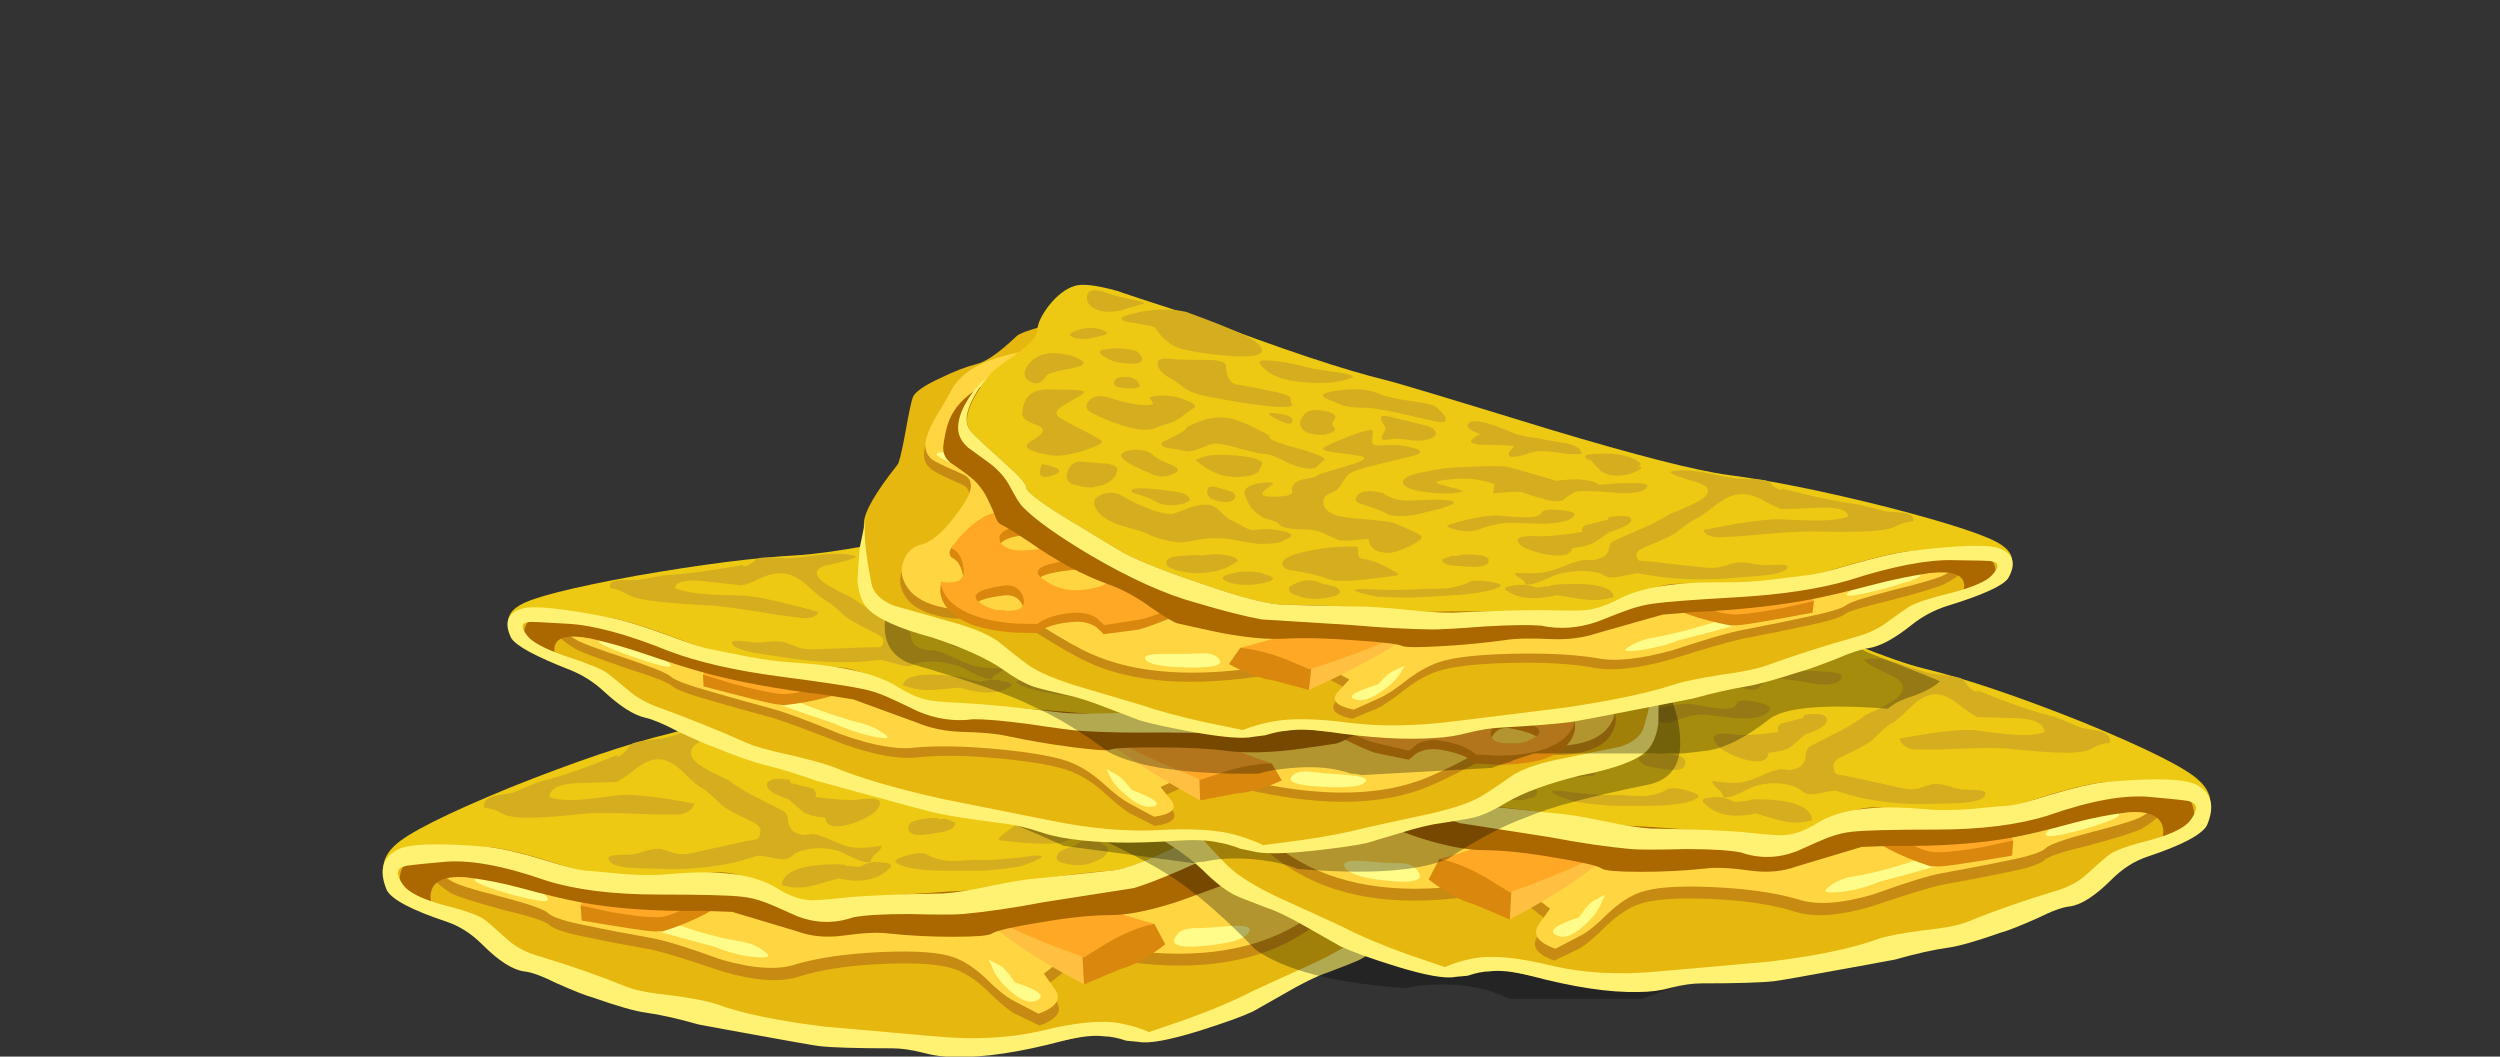 <?xml version="1.0" encoding="iso-8859-1"?>
<!-- Generator: Adobe Illustrator 15.1.0, SVG Export Plug-In . SVG Version: 6.00 Build 0)  -->
<!DOCTYPE svg PUBLIC "-//W3C//DTD SVG 1.1//EN" "http://www.w3.org/Graphics/SVG/1.1/DTD/svg11.dtd">
<svg version="1.1" id="flash0.ai" xmlns="http://www.w3.org/2000/svg" xmlns:xlink="http://www.w3.org/1999/xlink" x="0px" y="0px"
	 width="86.6px" height="36.6px" viewBox="0 0 86.6 36.6" style="enable-background:new 0 0 86.6 36.6;" xml:space="preserve">
<rect x="0" y="0" width="86.6" height="36.6" fill="#333333" stroke="none"/>
<symbol  id="Symbol_1" viewBox="0.004 -21.565 40.121 21.563">
	<g id="Layer_1_4_">
		<use xlink:href="#Symbol_2"  width="40.121" height="21.563" x="0.004" y="-21.565" style="overflow:visible;"/>
	</g>
</symbol>
<symbol  id="Symbol_2" viewBox="0.004 -21.565 40.121 21.563">
	<g id="Layer_1_3_">
		<g>
			<path style="fill-rule:evenodd;clip-rule:evenodd;fill:#E6B70E;" d="M38.888-7.725c0.725-1.2,1.087-2.05,1.087-2.551
				c0-1.7-0.037-2.712-0.112-3.037c-0.149-0.675-0.638-1.212-1.462-1.612c-1.775-0.925-2.888-1.6-3.338-2.025
				c-0.35-0.375-0.587-0.612-0.713-0.712c-0.174-0.15-0.449-0.301-0.824-0.45c-1.275-0.575-2.101-0.962-2.476-1.163
				c-0.524-0.275-1.274-0.612-2.25-1.012c-1.15-0.45-1.912-0.676-2.287-0.676c-0.2,0-0.538,0.038-1.013,0.113
				c-0.35,0.074-0.713,0.087-1.088,0.037c-2.1-0.475-3.6-0.675-4.5-0.6C18.188-21.137,16.925-21,16.125-21
				c-0.6,0-1.425,0.075-2.475,0.225c-1.075,0.15-1.875,0.313-2.4,0.488c-0.3,0.1-0.875,0.225-1.725,0.375
				c-0.775,0.125-1.388,0.287-1.838,0.487c-0.15,0.05-1.225,0.45-3.225,1.2c-0.226,0.1-0.513,0.312-0.863,0.637
				C3.275-17.287,2.975-17.075,2.7-16.95c-1.55,0.625-2.375,1.075-2.476,1.351c-0.25,0.65,0.088,1.187,1.013,1.612
				c0.475,0.225,5.025,1.975,13.65,5.25c4.3,1.625,8.55,3.237,12.75,4.837l4.087,2.625c1.95-0.375,3.013-0.675,3.188-0.899
				c0.576-0.7,1.025-1.088,1.351-1.163c0.375-0.1,0.775-0.275,1.2-0.524c0.575-0.3,0.899-0.575,0.975-0.825
				c0.05-0.2,0.125-0.763,0.225-1.688C38.762-7.225,38.837-7.675,38.888-7.725z"/>
			<path style="fill-rule:evenodd;clip-rule:evenodd;fill:#C78A12;" d="M34.65-3.338c1.4-0.2,2.25-0.762,2.55-1.688
				c0.05-0.125,0.175-0.412,0.375-0.862c0.175-0.375,0.3-0.737,0.375-1.087c0.075-0.425,0-0.763-0.226-1.013
				C37.6-8.138,37.237-8.4,36.638-8.775c-0.425-0.25-0.388-0.812,0.112-1.688c0.45-0.8,0.85-1.25,1.2-1.35
				c0.325-0.1,0.538-0.35,0.638-0.75c0.125-0.45,0.037-0.913-0.263-1.388c-0.3-0.425-0.8-0.725-1.5-0.899
				c-0.25-0.05-0.813-0.113-1.688-0.188c-0.35-0.025-0.788-0.263-1.313-0.713c-0.825-0.725-1.45-1.225-1.875-1.5
				c-1.575-1.025-3.638-1.363-6.188-1.013c-0.825,0.1-1.538-0.012-2.138-0.337l-0.675-0.525l0.375-0.487
				c0.25-0.35,0.062-0.638-0.563-0.862L21.9-20.063c-0.226,0.125-0.55,0.4-0.976,0.825c-0.375,0.35-0.737,0.587-1.087,0.712
				c-0.475,0.175-1.3,0.238-2.476,0.188c-1.2-0.05-2.188-0.2-2.962-0.449c-0.65-0.201-1.525-0.138-2.625,0.188
				C10.6-18.2,9.787-17.95,9.338-17.85C8.362-17.675,7.65-17.538,7.2-17.438c-0.8,0.15-1.275,0.3-1.425,0.45
				c-0.125,0.125-0.663,0.3-1.613,0.524C3.163-16.188,2.575-16,2.4-15.9c-0.625,0.375-0.838,0.676-0.638,0.9
				c0.425,0.475,2.362,0.862,5.813,1.162c1.05,0.075,5.712,1.888,13.987,5.438C29.662-4.95,34.025-3.263,34.65-3.338z"/>
			<path style="fill-rule:evenodd;clip-rule:evenodd;fill:#FFD642;" d="M34.612-2.888c1.4-0.2,2.25-0.775,2.55-1.725
				c0.05-0.125,0.175-0.413,0.375-0.862c0.175-0.375,0.301-0.738,0.375-1.088c0.075-0.425,0-0.763-0.225-1.013
				c-0.1-0.1-0.462-0.35-1.088-0.75c-0.425-0.275-0.387-0.837,0.113-1.688c0.425-0.8,0.824-1.262,1.199-1.388
				c0.325-0.074,0.538-0.312,0.638-0.712c0.125-0.45,0.038-0.913-0.263-1.388c-0.3-0.45-0.8-0.763-1.5-0.938
				c-0.25-0.05-0.812-0.112-1.688-0.188c-0.35-0.025-0.787-0.263-1.313-0.713c-0.85-0.75-1.475-1.25-1.875-1.5
				c-1.574-1.025-3.637-1.362-6.188-1.012c-0.824,0.1-1.537,0-2.137-0.301l-0.676-0.524l0.375-0.525
				c0.25-0.35,0.063-0.638-0.563-0.862l-0.862,0.45c-0.25,0.125-0.575,0.387-0.975,0.787c-0.375,0.35-0.738,0.587-1.088,0.713
				c-0.475,0.175-1.3,0.237-2.475,0.188c-1.175-0.05-2.163-0.188-2.963-0.413c-0.625-0.225-1.5-0.174-2.625,0.15
				c-1.175,0.425-1.987,0.675-2.438,0.75c-0.975,0.175-1.688,0.313-2.138,0.412c-0.8,0.15-1.274,0.301-1.425,0.45
				c-0.125,0.125-0.662,0.313-1.612,0.563c-1,0.25-1.587,0.438-1.763,0.563c-0.625,0.375-0.837,0.675-0.638,0.9
				c0.425,0.45,2.363,0.825,5.813,1.125c1.051,0.1,5.713,1.912,13.988,5.438C29.625-4.513,33.988-2.813,34.612-2.888z"/>
			<path style="fill-rule:evenodd;clip-rule:evenodd;fill:#FFFC8A;" d="M4.237-15.338c0.525-0.1,0.938-0.262,1.237-0.487
				c0.301-0.225,0.338-0.337,0.113-0.337c-0.175,0-0.55,0.074-1.125,0.225c-0.601,0.175-0.988,0.313-1.163,0.412
				c-0.175,0.1-0.137,0.175,0.112,0.226C3.638-15.275,3.913-15.288,4.237-15.338z"/>
			<path style="fill-rule:evenodd;clip-rule:evenodd;fill:#FFFC8A;" d="M9.487-16.725c1.125-0.425,2.075-0.7,2.851-0.825
				c0.35-0.05,0.637-0.163,0.862-0.338c0.225-0.149,0.212-0.225-0.038-0.225c-0.5,0-1.062,0.125-1.688,0.375
				c-1.625,0.425-2.587,0.712-2.887,0.862C8.387-16.775,8.425-16.7,8.7-16.65C8.975-16.6,9.238-16.625,9.487-16.725z"/>
			<path style="fill-rule:evenodd;clip-rule:evenodd;fill:#FFFC8A;" d="M21.412-18.412c0.125-0.075,0.288-0.263,0.488-0.563
				c0.85-0.275,1.1-0.488,0.75-0.638c-0.226-0.1-0.513,0-0.863,0.3c-0.325,0.275-0.537,0.538-0.637,0.787L21-18.188L21.412-18.412z"
				/>
			<path style="fill-rule:evenodd;clip-rule:evenodd;fill:#FFFC8A;" d="M28.162-17.1c0.25,0,0.663,0.024,1.238,0.074
				c0.449,0.025,0.662-0.024,0.637-0.149c-0.074-0.3-0.7-0.487-1.875-0.563c-0.6-0.025-0.837,0.075-0.712,0.3
				C27.55-17.213,27.787-17.1,28.162-17.1z"/>
			<path style="fill-rule:evenodd;clip-rule:evenodd;fill:#FFFC8A;" d="M37.237-7.275c0.425,0.05,0.4-0.087-0.075-0.412
				c-0.5-0.325-0.812-0.462-0.938-0.412c-0.1,0.024-0.024,0.162,0.226,0.412C36.725-7.438,36.988-7.3,37.237-7.275z"/>
			<path style="fill-rule:evenodd;clip-rule:evenodd;fill:#D9870D;" d="M30.263-14.588c0.149,0.275-0.013,0.475-0.487,0.601
				c-0.5,0.125-0.825,0.012-0.976-0.338c-0.1-0.25,0.075-0.412,0.525-0.487C29.8-14.913,30.112-14.837,30.263-14.588z M34.35-14.475
				c-0.1-0.375,0.013-0.576,0.338-0.601c0.475-0.025,0.875,0.138,1.2,0.487c0.3,0.351,0.012,0.563-0.862,0.638
				C34.7-13.925,34.475-14.1,34.35-14.475z M32.775-12.975c-0.425,0.05-0.813-0.125-1.163-0.525
				c-0.375-0.375-0.287-0.638,0.263-0.787c0.675-0.175,1.262-0.013,1.763,0.487C34.138-13.325,33.85-13.05,32.775-12.975z
				 M37.2-13.2c0.025,0,0.037-0.137,0.037-0.412c-0.075-0.65-0.45-1.175-1.125-1.575c-0.425-0.225-0.938-0.388-1.537-0.487
				l-0.75-0.075c-0.25,0.25-0.65,0.388-1.2,0.412c-0.325,0.025-0.613-0.074-0.862-0.3L31.5-15.975l-1.162,0.112
				c-0.25,0.05-0.763,0.263-1.538,0.638l-1.125,0.563c0.375-0.15,2.138,1.313,5.288,4.387l1.5-0.3
				c1.075-0.225,1.75-0.437,2.024-0.638c0.425-0.3,0.563-0.587,0.413-0.862c-0.075-0.05-0.15-0.125-0.226-0.225
				c-0.125-0.226-0.2-0.487-0.225-0.788c-0.025-0.149,0.062-0.212,0.263-0.188C36.837-13.275,37-13.25,37.2-13.2z M34.763-12.338
				c0.3,0.125,0.462,0.313,0.487,0.563c0,0.301-0.288,0.475-0.862,0.525c-0.425,0.025-0.862-0.037-1.313-0.188
				c-0.45-0.125-0.688-0.263-0.713-0.412c-0.025-0.15,0.313-0.288,1.013-0.413C34.05-12.388,34.513-12.412,34.763-12.338z"/>
			<path style="fill-rule:evenodd;clip-rule:evenodd;fill:#FFA826;" d="M30.263-14.138c0.149,0.275-0.013,0.475-0.487,0.601
				c-0.5,0.125-0.825,0-0.976-0.375c-0.125-0.226,0.05-0.388,0.525-0.488C29.8-14.475,30.112-14.387,30.263-14.138z M34.35-14.063
				c-0.1-0.375,0.013-0.575,0.338-0.6c0.475-0.025,0.875,0.137,1.2,0.487c0.3,0.35,0.012,0.575-0.862,0.675
				C34.7-13.475,34.475-13.663,34.35-14.063z M31.612-13.088c-0.375-0.375-0.287-0.625,0.263-0.75
				c0.675-0.174,1.262-0.012,1.763,0.488c0.5,0.449,0.212,0.725-0.862,0.824C32.35-12.5,31.962-12.688,31.612-13.088z M36.45-12.675
				c-0.05-0.475,0.212-0.638,0.787-0.487c-0.075-0.65-0.45-1.175-1.125-1.575c-0.425-0.25-0.938-0.425-1.537-0.525l-0.75-0.075
				c-0.25,0.25-0.65,0.388-1.2,0.413C32.3-14.9,32.012-15,31.763-15.225L31.5-15.563l-1.162,0.15c-0.25,0.024-0.763,0.225-1.538,0.6
				l-1.125,0.563c0.375-0.125,2.138,1.337,5.288,4.388l1.199-0.075c0.825-0.075,1.375-0.2,1.65-0.375
				c0.45-0.325,0.813-0.775,1.088-1.35c-0.075-0.05-0.15-0.125-0.226-0.226C36.55-12.112,36.475-12.375,36.45-12.675z
				 M34.763-11.888c0.3,0.1,0.462,0.288,0.487,0.563c0,0.3-0.288,0.463-0.862,0.487c-0.425,0.025-0.862-0.037-1.313-0.188
				c-0.45-0.125-0.688-0.262-0.713-0.412s0.313-0.288,1.013-0.412C34.05-11.975,34.513-11.987,34.763-11.888z"/>
			<path style="fill-rule:evenodd;clip-rule:evenodd;fill:#D9870D;" d="M25.05-17.175l1.688,0.225l0.375-0.712
				c-0.575-0.45-1.1-0.738-1.575-0.863L24.3-19.05l-0.112,0.487v0.713L25.05-17.175z"/>
			<path style="fill-rule:evenodd;clip-rule:evenodd;fill:#D9870D;" d="M8.963-16.2l2.512,0.788l0.301-0.863l-0.601-0.337
				c-0.425-0.226-0.913-0.425-1.462-0.601H9.412c-0.2,0-1.037,0.125-2.512,0.375l-0.038,0.525L8.963-16.2z"/>
			<path style="fill-rule:evenodd;clip-rule:evenodd;fill:#FFA826;" d="M7.912-15.3l3.863-0.226c-1-0.8-1.763-1.199-2.288-1.199
				c-0.35,0-0.887,0.062-1.612,0.188l-1.013,0.225c0.075,0.175,0.175,0.35,0.3,0.525C7.388-15.438,7.637-15.275,7.912-15.3z"/>
			<path style="fill-rule:evenodd;clip-rule:evenodd;fill:#FFC042;" d="M24.3-19.05c-1.625,0.85-2.938,1.737-3.938,2.662
				c-0.625,0.601-0.175,0.688,1.351,0.263c0.774-0.225,1.6-0.5,2.475-0.825L24.3-19.05z"/>
			<path style="fill-rule:evenodd;clip-rule:evenodd;fill:#FFA826;" d="M26.737-16.95c-0.5-0.1-1.05-0.325-1.649-0.675L24.3-18.112
				c-1.05,0.375-1.887,0.712-2.513,1.013l-3.037,1.35l3,0.338l2.813-0.863C25.438-16.575,26.163-16.8,26.737-16.95z"/>
			
				<use xlink:href="#flash0.ai_x5F_3_x2F_Layer_3_x2F__x3C_Path_x3E__x5F_39"  width="48.962" height="17.978" x="-0.006" y="-18" transform="matrix(0.75 0 0 0.75 0.6 -3.9)" style="overflow:visible;opacity:0.641;enable-background:new    ;"/>
			<path style="fill-rule:evenodd;clip-rule:evenodd;fill:#EDC913;" d="M32.963-0.037c0.3-0.1,0.587-0.375,0.862-0.825
				c0.25-0.425,0.375-0.8,0.375-1.125c0-0.25,0.237-0.587,0.712-1.013c0.55-0.475,0.838-0.75,0.863-0.825
				c0.75-1.25,0.938-2.125,0.563-2.625c-0.1-0.149-0.5-0.65-1.2-1.5c-0.5-0.6-0.75-0.975-0.75-1.125
				c0-0.175-0.425-0.638-1.275-1.388c-1-0.85-1.663-1.412-1.987-1.688c-0.525-0.449-1.5-1.037-2.925-1.762
				c-1.475-0.775-2.476-1.175-3-1.2c-1.075-0.075-2.663-0.3-4.763-0.675c-1.425-0.075-2.6-0.163-3.525-0.263
				c-0.7-0.1-1.162-0.175-1.387-0.226c-0.375-0.05-0.8-0.012-1.275,0.113c-0.225,0.05-0.675,0.262-1.35,0.637
				c-0.475,0.301-1,0.413-1.575,0.338c-1.726-0.225-3.063-0.238-4.013-0.037c-0.175,0.024-0.775,0.2-1.8,0.524
				c-0.85,0.25-1.475,0.388-1.875,0.413c-0.85,0.024-1.625,0-2.325-0.075c-0.725-0.1-1.038-0.463-0.938-1.088
				c0.075-0.675-0.013-0.675-0.263,0c-0.175,0.45-0.075,0.85,0.3,1.2c0.425,0.425,1.763,1.1,4.013,2.025
				c2.25,0.899,4.1,1.524,5.55,1.875C11.1-10.075,13.2-9.225,16.275-7.8c3.549,1.675,5.462,2.563,5.737,2.662
				c1.475,0.575,3.65,1.675,6.524,3.3c1.825,0.9,2.8,1.388,2.926,1.463C32.213-0.05,32.712,0.063,32.963-0.037z"/>
			<path style="fill-rule:evenodd;clip-rule:evenodd;fill:#D4AE1E;" d="M15.563-14.063c0.3-0.125,0.512-0.2,0.638-0.225
				c0.225-0.05,0.587-0.038,1.087,0.037c0-0.075-0.062-0.163-0.188-0.263c-0.125-0.1-0.188-0.2-0.188-0.3
				c-0.149-0.025-0.35,0.025-0.6,0.15c-0.3,0.149-0.5,0.237-0.6,0.262c-0.525,0.125-1,0.088-1.426-0.112
				c-0.1-0.1-0.2-0.163-0.3-0.188c-0.1-0.025-0.263-0.012-0.487,0.038c-0.225,0.05-0.388,0.074-0.487,0.074
				c-0.4-0.125-0.713-0.212-0.938-0.262c-0.9-0.175-1.738-0.238-2.513-0.188c-0.425,0-0.775,0.012-1.05,0.037
				c-0.5,0.05-0.725,0.175-0.675,0.375h0.037c0.025,0.05,0.263,0.075,0.713,0.075c0.1,0,0.3,0.05,0.6,0.149
				c0.225,0.05,0.388,0.063,0.487,0.038l0.487-0.15c0.175-0.05,0.45-0.025,0.825,0.075l1.538,0.338
				c0.125,0.024,0.262,0.05,0.412,0.074c0.075,0,0.125,0.075,0.15,0.226c0.05,0.175-0.088,0.325-0.413,0.45
				c-0.575,0.275-0.899,0.462-0.975,0.563c-0.275,0.275-0.475,0.449-0.601,0.524c-0.125,0.05-0.35,0.238-0.675,0.563
				c-0.275,0.275-0.538,0.425-0.787,0.45c-0.25,0.025-0.525-0.075-0.825-0.3c-0.35-0.275-0.587-0.438-0.713-0.487
				c-0.024,0-0.475-0.013-1.35-0.038C6.125-12.1,5.8-12.263,5.775-12.563c0.3-0.1,0.712-0.125,1.237-0.075
				c0.275,0.025,0.688,0.075,1.237,0.15c0.525,0.025,1.375-0.075,2.55-0.3c-0.05-0.201-0.225-0.325-0.524-0.375
				c-0.025,0-0.325,0-0.9,0C8.35-13.112,7.6-13.1,7.125-13.125c-0.925-0.1-1.625-0.15-2.1-0.15c-0.375,0-0.65,0.038-0.825,0.113
				c-0.25,0.149-0.475,0.225-0.675,0.225c-0.05,0.2,0.062,0.338,0.337,0.412C3.988-12.5,4.2-12.462,4.5-12.412
				C5.15-12.137,5.5-12,5.55-12c0.625,0.15,1.488,0.45,2.588,0.9L8.1-11.175c0.125,0.025,0.238,0.1,0.338,0.225
				c0.1,0.15,0.188,0.238,0.263,0.263c0.149,0.05,0.475,0.1,0.975,0.15c0.226,0.05,0.625,0.174,1.2,0.375
				c0.5,0.149,0.887,0.188,1.162,0.112c-0.05-0.1-0.35-0.275-0.899-0.525c-0.425-0.175-0.55-0.4-0.375-0.675
				c0.125-0.175,0.524-0.412,1.2-0.713c0.325-0.25,0.75-0.5,1.274-0.75c0.45-0.225,0.688-0.35,0.713-0.375
				c0.075-0.1,0.112-0.237,0.112-0.412c0.075-0.175,0.163-0.275,0.263-0.3c0.125-0.05,0.225-0.075,0.3-0.075l0.263,0.037
				C15.087-13.862,15.313-13.938,15.563-14.063z"/>
			<path style="fill-rule:evenodd;clip-rule:evenodd;fill:#D4AE1E;" d="M19.35-9.3c0.325,0.025,0.726-0.013,1.2-0.112
				c0.601-0.1,0.838-0.275,0.713-0.525c-0.075-0.175-0.4-0.325-0.976-0.45c-0.549-0.1-0.912-0.1-1.087,0
				c0.025,0.025,0.275,0.138,0.75,0.338c0.3,0.125,0.212,0.2-0.263,0.225c-0.575,0.05-1.1-0.062-1.575-0.337l0.038-0.413
				c-0.45,0.025-0.775,0.025-0.976,0c-0.3-0.175-0.538-0.287-0.712-0.337c-0.275-0.175-0.525-0.226-0.75-0.15
				c-0.125,0.15-0.263,0.263-0.413,0.338c-0.149,0.05-0.575,0.012-1.274-0.113c-0.601-0.125-0.988-0.1-1.163,0.075
				c-0.175,0.175,0,0.275,0.525,0.3c0.275,0.025,0.625,0.025,1.05,0l0.075,0.038c0.125,0.125,0.35,0.212,0.675,0.263
				c0.175,0.024,0.438,0.024,0.787,0l0.413,0.188c0.825,0.375,1.288,0.575,1.388,0.6C18.075-9.325,18.6-9.3,19.35-9.3z"/>
			<path style="fill-rule:evenodd;clip-rule:evenodd;fill:#D4AE1E;" d="M16.575-8.213l0.075,0.038
				c0.275,0.05,0.549,0.137,0.824,0.263c0.15,0.1,0.375,0.237,0.676,0.412c0.5,0.25,0.8,0.325,0.899,0.225
				c0.175-0.149,0.05-0.337-0.375-0.563c0.425-0.25,0.413-0.412-0.037-0.487c-0.625-0.05-1.013-0.1-1.163-0.149
				C17.5-8.525,17.55-8.6,17.625-8.7c0.05-0.1,0.05-0.175,0-0.225c-0.075-0.05-0.212-0.05-0.412,0
				c-0.226,0.075-0.375,0.125-0.45,0.149c-0.226,0.025-0.5-0.012-0.825-0.112c-0.35-0.1-0.625-0.137-0.825-0.112
				c0.05,0.25,0.25,0.425,0.601,0.525C15.887-8.425,16.175-8.337,16.575-8.213z"/>
			<path style="fill-rule:evenodd;clip-rule:evenodd;fill:#D4AE1E;" d="M16.2-13.5c-0.55-0.15-0.838-0.075-0.862,0.225
				c-0.325,0.025-0.576,0.088-0.75,0.188c-0.201,0.175-0.375,0.325-0.525,0.45c-0.475,0.15-0.725,0.313-0.75,0.487
				c0,0.201,0.263,0.263,0.787,0.188l0.038-0.112c0.025,0,0.225-0.05,0.6-0.149c0.226-0.025,0.313-0.138,0.263-0.338
				c0.75-0.1,1.275-0.125,1.575-0.075c0.575,0.075,0.775-0.025,0.6-0.3C17.05-13.138,16.725-13.325,16.2-13.5z"/>
			<path style="fill-rule:evenodd;clip-rule:evenodd;fill:#D4AE1E;" d="M19.65-11.888c0.125-0.05,0.024-0.137-0.301-0.263
				c-0.3-0.1-0.537-0.112-0.712-0.037c-0.5,0.2-0.9,0.275-1.2,0.225c-0.6-0.074-0.913-0.112-0.938-0.112c-0.7-0.05-1.1,0.05-1.2,0.3
				c-0.05,0.1,0.112,0.188,0.487,0.263s0.588,0.063,0.638-0.037c0.05-0.175,0.275-0.238,0.675-0.188
				c0.226,0.025,0.525,0.075,0.9,0.149C18.425-11.563,18.975-11.662,19.65-11.888z"/>
			<path style="fill-rule:evenodd;clip-rule:evenodd;fill:#D4AE1E;" d="M17.813-14.85c-0.125,0.074-0.013,0.162,0.338,0.262
				c0.35,0.1,0.587,0.113,0.712,0.038c0.2-0.125,0.463-0.2,0.788-0.226c0.2,0,0.487,0.013,0.862,0.038
				c0.475-0.025,1.162,0.025,2.063,0.149c0.475,0.025,0.313-0.1-0.487-0.375c-0.65-0.1-1.138-0.149-1.463-0.149h-1.05
				C18.675-15.112,18.087-15.025,17.813-14.85z"/>
			<path style="fill-rule:evenodd;clip-rule:evenodd;fill:#D4AE1E;" d="M19.294-13.331c0.075,0.012,0.144,0.019,0.206,0.019
				c0.225-0.075,0.338-0.125,0.338-0.15c0-0.174-0.213-0.287-0.638-0.337c-0.7-0.15-1.025-0.075-0.976,0.225
				c0,0.125,0.188,0.212,0.563,0.263C19.088-13.27,19.257-13.276,19.294-13.331z"/>
			<path style="fill-rule:evenodd;clip-rule:evenodd;fill:#D4AE1E;" d="M27.45-13.688L27.412-13.8c-0.2-0.175-0.475-0.275-0.824-0.3
				c-0.325-0.025-0.613,0.024-0.863,0.149l-0.037,0.075c0.025,0.075,0.112,0.137,0.263,0.188c0.042,0.033,0.104,0.071,0.188,0.112
				c0.275,0.075,0.538,0.1,0.787,0.075C27.2-13.55,27.375-13.612,27.45-13.688z"/>
			<path style="fill-rule:evenodd;clip-rule:evenodd;fill:#D4AE1E;" d="M24.862-14.138c0.05-0.025,0.112-0.062,0.188-0.112
				s0.1-0.1,0.075-0.15c-0.025-0.149-0.137-0.262-0.338-0.337c-0.35-0.2-0.75-0.238-1.199-0.112
				c-0.125,0.024-0.201,0.074-0.226,0.149s0,0.15,0.075,0.226c0.1,0.074,0.238,0.137,0.412,0.188
				c0.04,0.014,0.078,0.026,0.113,0.037c0.033,0.025,0.071,0.05,0.112,0.075C24.325-14.025,24.587-14.012,24.862-14.138z"/>
			<path style="fill-rule:evenodd;clip-rule:evenodd;fill:#D4AE1E;" d="M17.213-14.813l0.3-0.037
				c0.125-0.05,0.137-0.113,0.037-0.188c-0.4-0.4-0.987-0.513-1.763-0.338c-0.5-0.15-0.812-0.238-0.938-0.263
				c-0.3-0.075-0.6-0.075-0.899,0c-0.1,0-0.138,0.038-0.112,0.112c0.125,0.425,0.762,0.638,1.912,0.638
				c0.187,0,0.293-0.019,0.318-0.056c0.119,0,0.257-0.013,0.413-0.038c0.016,0.004,0.035,0.01,0.056,0.019
				C16.813-14.837,17.038-14.788,17.213-14.813z"/>
			<path style="fill-rule:evenodd;clip-rule:evenodd;fill:#D4AE1E;" d="M30.75-7.65c0.325-0.05,0.438-0.162,0.338-0.337
				c-0.125-0.2-0.463-0.463-1.013-0.788c-0.25-0.2-0.513-0.225-0.788-0.074c-0.225,0.1-0.2,0.237,0.075,0.412
				c0.35,0.2,0.575,0.375,0.675,0.525C30.188-7.738,30.425-7.65,30.75-7.65z"/>
			<path style="fill-rule:evenodd;clip-rule:evenodd;fill:#D4AE1E;" d="M28.05-12.638c0.053,0,0.097-0.006,0.132-0.019
				c0.069,0.019,0.15,0.038,0.243,0.057c0.45,0,0.713-0.013,0.788-0.038c0.174-0.05,0.237-0.163,0.188-0.337
				c-0.075-0.175-0.375-0.325-0.9-0.45c-0.675-0.075-1.2,0.075-1.575,0.45l0.112,0.149C27.362-12.65,27.7-12.587,28.05-12.638z"/>
			<path style="fill-rule:evenodd;clip-rule:evenodd;fill:#D4AE1E;" d="M31.763-3c0.225,0,0.287-0.075,0.188-0.225
				c-0.2-0.201-0.375-0.325-0.525-0.375c-0.125-0.05-0.287-0.088-0.487-0.113c-0.25-0.05-0.388-0.012-0.412,0.113
				c-0.025,0.1,0.012,0.212,0.112,0.337c0.009,0.019,0.021,0.038,0.037,0.057c0.062,0.056,0.174,0.105,0.338,0.149L31.275-3
				C31.45-2.975,31.612-2.975,31.763-3z M31.013-3.412l0.075-0.038l-0.02,0.038H31.013z"/>
			<path style="fill-rule:evenodd;clip-rule:evenodd;fill:#D4AE1E;" d="M23.775-6.825C23.65-6.65,23.762-6.5,24.112-6.375
				c0.325,0.1,0.55,0.075,0.675-0.075C24.988-6.725,25-6.975,24.825-7.2c-0.175-0.175-0.425-0.263-0.75-0.263
				c-0.325,0.075-0.425,0.188-0.3,0.338C23.85-7.025,23.85-6.925,23.775-6.825z"/>
			<path style="fill-rule:evenodd;clip-rule:evenodd;fill:#D4AE1E;" d="M14.662-9.037c0.201,0,0.313-0.025,0.338-0.075
				c0-0.075-0.05-0.138-0.15-0.188h-0.037c0-0.025-0.013-0.038-0.037-0.038l-0.113-0.188c-0.125-0.174-0.2-0.275-0.225-0.3
				c-0.175-0.175-0.4-0.263-0.675-0.263c-0.25,0-0.475,0.075-0.675,0.226c-0.079,0.059-0.06,0.108,0.056,0.149
				c-0.085,0.028-0.104,0.078-0.056,0.15C13.388-9.212,13.912-9.037,14.662-9.037z"/>
			<path style="fill-rule:evenodd;clip-rule:evenodd;fill:#D4AE1E;" d="M22.688-10.725c-0.5-0.25-0.787-0.413-0.862-0.488
				c-0.05-0.074-0.2-0.125-0.45-0.149c-0.3-0.025-0.563,0-0.787,0.075c-0.325,0.074-0.563,0.137-0.713,0.188
				c-0.225,0.074-0.35,0.137-0.375,0.188c-0.025,0.149,0.475,0.225,1.5,0.225c0.375,0,0.7,0.137,0.975,0.412
				c0.425,0.175,0.713,0.175,0.863,0C22.987-10.475,22.938-10.625,22.688-10.725z"/>
			<path style="fill-rule:evenodd;clip-rule:evenodd;fill:#D4AE1E;" d="M23.175-7.575c0.4-0.175,0.7-0.325,0.9-0.45
				c0.125-0.1-0.038-0.2-0.487-0.3c-0.55-0.125-0.85-0.212-0.9-0.263c-0.075-0.1,0.137-0.225,0.638-0.375
				c0.575-0.174,0.875-0.275,0.899-0.3C24.3-9.338,24.425-9.388,24.6-9.412c0.201-0.025,0.325-0.063,0.375-0.113
				c0.15-0.1,0.201-0.262,0.15-0.487c0.025-0.1,0.175-0.149,0.45-0.149c0.25,0,0.425,0.024,0.524,0.074
				c0.15,0.075,0.063,0.238-0.262,0.488C25.763-9.525,25.85-9.487,26.1-9.487c0.226,0,0.413-0.05,0.563-0.15
				c0.15-0.1,0.163-0.287,0.038-0.563c-0.075-0.275-0.212-0.512-0.413-0.712c-0.1-0.125-0.25-0.226-0.449-0.301
				c-0.175-0.074-0.275-0.149-0.301-0.225c-0.074-0.15-0.412-0.25-1.012-0.3c-0.175-0.025-0.363-0.1-0.563-0.226l-0.45-0.3
				c-0.1-0.075-0.3-0.1-0.601-0.075c-0.3,0.025-0.462,0.025-0.487,0c-0.05-0.35-0.225-0.563-0.524-0.637
				c-0.175-0.075-0.413-0.038-0.713,0.112c-0.225,0.1-0.412,0.225-0.563,0.375c-0.1,0.1-0.025,0.225,0.225,0.375
				c0.15,0.1,0.363,0.237,0.638,0.412c0.1,0.075,0.425,0.163,0.976,0.263c0.6,0.1,0.987,0.2,1.162,0.3
				c0.25,0.15,0.388,0.338,0.412,0.563c0.025,0.226-0.062,0.375-0.262,0.45c-0.15,0.05-0.263,0.175-0.338,0.375
				c-0.125,0.25-0.212,0.4-0.263,0.45c-0.125,0.1-0.437,0.212-0.938,0.337C21.512-8.788,21.1-8.688,21-8.662
				c-0.35,0.1-0.35,0.225,0,0.375c0.325,0.149,0.713,0.212,1.162,0.188c0.201,0,0.288,0.1,0.263,0.3
				c-0.025,0.25-0.025,0.387,0,0.412C22.5-7.337,22.75-7.4,23.175-7.575z"/>
			<path style="fill-rule:evenodd;clip-rule:evenodd;fill:#D4AE1E;" d="M21.75-7.838c-0.125,0.025-0.362-0.012-0.713-0.112
				C20.762-8,20.55-7.987,20.4-7.912c-0.175,0.074-0.226,0.188-0.15,0.337c0.05,0.1,0.125,0.175,0.225,0.226L21.9-6.787
				c0.3,0.1,0.325-0.063,0.074-0.488C21.95-7.3,21.988-7.438,22.088-7.688C22.138-7.838,22.025-7.888,21.75-7.838z"/>
			<path style="fill-rule:evenodd;clip-rule:evenodd;fill:#D4AE1E;" d="M21.412-14.063c-0.149,0-0.05,0.125,0.301,0.375
				c0.325,0.25,0.6,0.4,0.824,0.45c0.15,0.025,0.226,0.125,0.226,0.3c0,0.2,0.025,0.3,0.075,0.3c0.725,0.075,1.425,0.013,2.1-0.188
				c0.3-0.1,0.45-0.237,0.45-0.412c-0.025-0.175-0.163-0.288-0.413-0.338c-0.475-0.125-0.887-0.287-1.237-0.487
				C23.438-14.213,22.663-14.213,21.412-14.063z"/>
			<path style="fill-rule:evenodd;clip-rule:evenodd;fill:#D4AE1E;" d="M31.05-9.713C31.275-9.538,31.5-9.5,31.725-9.6
				c0.226-0.1,0.313-0.25,0.263-0.45c-0.1-0.475-0.524-0.862-1.274-1.163c-0.301-0.125-0.538-0.25-0.713-0.375
				c-0.15-0.1-0.325-0.188-0.525-0.262C29.2-11.95,29-12,28.875-12c-0.2,0.025-0.438,0.063-0.713,0.112
				C27.837-11.863,27.5-11.9,27.15-12c-0.475-0.15-0.775-0.238-0.9-0.263c-0.325-0.025-0.55-0.025-0.675,0
				c-0.05,0-0.175,0.063-0.375,0.188c-0.175,0.1-0.1,0.212,0.225,0.338c0.35,0.125,0.675,0.163,0.976,0.112
				c0.1-0.025,0.337,0.125,0.712,0.45c0.125,0.05,0.25,0.163,0.375,0.337c0.15,0.201,0.275,0.338,0.375,0.413
				c0.15,0.1,0.375,0.112,0.675,0.037c0.15-0.05,0.363-0.137,0.638-0.263c0.15-0.074,0.45,0.013,0.9,0.263
				C30.425-10.188,30.75-9.962,31.05-9.713z"/>
			<path style="fill-rule:evenodd;clip-rule:evenodd;fill:#D4AE1E;" d="M30.713-9.487c0.024-0.075-0.063-0.15-0.263-0.226
				c-0.275-0.125-0.463-0.237-0.563-0.337c-0.175-0.15-0.388-0.226-0.638-0.226c-0.225,0-0.388,0.038-0.487,0.113
				c-0.1,0.05-0.1,0.137,0,0.262c0.1,0.125,0.287,0.213,0.563,0.263C30.2-9.412,30.663-9.362,30.713-9.487z"/>
			<path style="fill-rule:evenodd;clip-rule:evenodd;fill:#D4AE1E;" d="M25.987-7.425c-0.025,0.05,0.1,0.163,0.375,0.337
				c0.275,0.226,0.575,0.413,0.9,0.563c0.45,0.226,0.987,0.15,1.612-0.225c-0.025-0.1,0.238-0.3,0.787-0.6
				c0.125-0.1,0.088-0.201-0.112-0.301c-0.3-0.074-0.512-0.137-0.638-0.188c-0.125-0.05-0.3-0.024-0.524,0.075
				c-0.25,0.125-0.425,0.188-0.525,0.188c-0.125,0-0.412-0.1-0.862-0.3c-0.475-0.2-0.75-0.3-0.825-0.3
				c-0.125,0-0.313-0.088-0.563-0.263c-0.3-0.225-0.55-0.375-0.75-0.45c-0.25-0.1-0.425-0.112-0.524-0.037
				c-0.1,0.125-0.188,0.225-0.263,0.3c-0.125,0.1,0.263,0.338,1.162,0.713C25.788-7.663,26.038-7.5,25.987-7.425z"/>
			<path style="fill-rule:evenodd;clip-rule:evenodd;fill:#D4AE1E;" d="M27.75-8.1c0.275,0.024,0.538-0.038,0.787-0.188
				c-0.275-0.301-0.5-0.5-0.675-0.601c-0.325-0.225-0.7-0.313-1.125-0.263c-0.2,0.025-0.337,0.088-0.412,0.188
				c-0.05,0.15-0.088,0.263-0.112,0.338c-0.025,0.1,0.125,0.212,0.449,0.338C27.013-8.188,27.375-8.125,27.75-8.1z"/>
			<path style="fill-rule:evenodd;clip-rule:evenodd;fill:#D4AE1E;" d="M27.787-9.563c0.201,0.075,0.301,0.025,0.301-0.15
				c0-0.2-0.075-0.337-0.226-0.412c-0.125-0.075-0.275-0.125-0.45-0.15c-0.174,0-0.275,0.063-0.3,0.188
				C27.087-9.962,27.15-9.862,27.3-9.787L27.787-9.563z"/>
			<path style="fill-rule:evenodd;clip-rule:evenodd;fill:#D4AE1E;" d="M23.625-5.475c0.55-0.05,0.7-0.163,0.45-0.338
				c-0.275-0.175-0.475-0.3-0.601-0.375c-0.2-0.075-0.449-0.125-0.75-0.15c-0.275-0.024-0.712-0.149-1.313-0.375
				c-0.8-0.3-1.212-0.449-1.237-0.449c-0.25-0.075-0.337-0.013-0.263,0.188c0.075,0.174,0.201,0.35,0.375,0.524
				c0.075,0.075,0.363,0.175,0.863,0.3C21.7-6,22.088-5.85,22.313-5.7C22.637-5.5,23.075-5.425,23.625-5.475z"/>
			<path style="fill-rule:evenodd;clip-rule:evenodd;fill:#D4AE1E;" d="M24.675-4.388c0.45,0.2,0.862,0.338,1.237,0.413
				c0.45,0.1,0.613,0.062,0.488-0.113c-0.275-0.5-0.8-0.812-1.575-0.938c-0.675-0.125-1.2-0.1-1.575,0.075
				c-0.175,0.05-0.063,0.138,0.338,0.263C24.263-4.513,24.625-4.413,24.675-4.388z"/>
			<path style="fill-rule:evenodd;clip-rule:evenodd;fill:#D4AE1E;" d="M30.638-1.388c0.5-0.1,0.712-0.2,0.638-0.3
				c-0.05-0.075-0.238-0.15-0.563-0.225c-0.351-0.1-0.55-0.175-0.601-0.226c-0.275-0.55-0.6-0.899-0.975-1.05
				c-0.575-0.225-1.25-0.388-2.025-0.487c-0.5-0.05-0.75,0.025-0.75,0.225c0.025,0.2,0.226,0.438,0.601,0.713
				C27.438-2.413,28.138-2,29.063-1.5C29.563-1.325,30.087-1.288,30.638-1.388z"/>
			<path style="fill-rule:evenodd;clip-rule:evenodd;fill:#D4AE1E;" d="M31.8-0.45c0.5,0.275,0.738,0.212,0.713-0.188
				c-0.025-0.275-0.188-0.475-0.487-0.6C31.825-1.313,31.6-1.325,31.35-1.275c-0.3,0.1-0.537,0.175-0.712,0.226
				c-0.2,0.025-0.15,0.087,0.149,0.188C31.288-0.688,31.625-0.55,31.8-0.45z"/>
			<path style="fill-rule:evenodd;clip-rule:evenodd;fill:#D4AE1E;" d="M29.362-3.638c0.475,0.125,0.675,0.05,0.601-0.225
				c-0.05-0.25-0.226-0.475-0.525-0.675c-0.225-0.226-0.388-0.388-0.487-0.488C28.775-5.175,28.537-5.3,28.237-5.4
				c-0.8-0.275-1.55-0.487-2.25-0.637c-0.45-0.075-0.7-0.075-0.75,0c0.05,0.125,0.075,0.237,0.075,0.337
				c0,0.1,0.275,0.238,0.825,0.413c0.275,0.1,0.625,0.212,1.05,0.337c0.25,0.075,0.388,0.388,0.412,0.938
				c0.075,0.15,0.301,0.238,0.676,0.263C28.875-3.7,29.237-3.663,29.362-3.638z"/>
			<path style="fill-rule:evenodd;clip-rule:evenodd;fill:#D4AE1E;" d="M25.912-6.338c0.201,0.025,0.15-0.074-0.149-0.3
				c-0.325-0.225-0.5-0.287-0.525-0.188C25.138-6.6,25.363-6.438,25.912-6.338z"/>
			<path style="fill-rule:evenodd;clip-rule:evenodd;fill:#D4AE1E;" d="M30.525-5.625c0.325,0.075,0.662,0.2,1.012,0.375
				c0.375,0.2,0.638,0.175,0.788-0.075c0.149-0.225,0.062-0.437-0.263-0.638C31.637-6.263,31.2-6.5,30.75-6.675
				c-0.3-0.1-0.538-0.125-0.713-0.075c-0.149,0.075-0.3,0.137-0.449,0.188C29.438-6.538,29.275-6.45,29.1-6.3
				c-0.225,0.225-0.362,0.35-0.412,0.375c-0.15,0.075-0.075,0.2,0.225,0.375c0.301,0.2,0.638,0.3,1.013,0.3
				c0.2,0,0.288-0.037,0.263-0.112c-0.025-0.05-0.063-0.125-0.112-0.226C30.075-5.662,30.225-5.675,30.525-5.625z"/>
			<path style="fill-rule:evenodd;clip-rule:evenodd;fill:#D4AE1E;" d="M31.05-4.313c0.275,0.025,0.413-0.05,0.413-0.225
				c0.024-0.15-0.138-0.25-0.488-0.301C30.625-4.888,30.5-4.825,30.6-4.65C30.675-4.45,30.825-4.337,31.05-4.313z"/>
			<path style="fill-rule:evenodd;clip-rule:evenodd;fill:#D4AE1E;" d="M33.6-3.037c0.375,0.024,0.663-0.125,0.863-0.45
				c0.174-0.3,0.162-0.55-0.038-0.75c-0.25-0.226-0.45-0.163-0.6,0.188c-0.05,0.1-0.388,0.2-1.013,0.3
				c-0.3,0.075-0.338,0.2-0.112,0.375C32.925-3.2,33.225-3.087,33.6-3.037z"/>
			<path style="fill-rule:evenodd;clip-rule:evenodd;fill:#D4AE1E;" d="M33-2.325c-0.175-0.149-0.438-0.188-0.787-0.112
				C31.838-2.362,31.7-2.287,31.8-2.213c0.15,0.15,0.375,0.226,0.675,0.226c0.125,0,0.263-0.038,0.413-0.112
				C33.063-2.175,33.1-2.25,33-2.325z"/>
			<path style="fill-rule:evenodd;clip-rule:evenodd;fill:#D4AE1E;" d="M32.7-4.8c0.025,0.025,0.362,0.062,1.013,0.112
				c0.6,0.075,0.899-0.275,0.899-1.05c0-0.175-0.188-0.363-0.563-0.563c-0.3-0.175-0.212-0.413,0.263-0.713
				c0.275-0.225,0.025-0.45-0.75-0.675c-0.25-0.075-0.613-0.037-1.088,0.112C32.05-7.425,31.825-7.3,31.8-7.2
				c0,0.05,0.226,0.238,0.675,0.563C33-6.263,33.3-6.025,33.375-5.925c0.1,0.149,0.05,0.3-0.15,0.45
				c-0.275,0.2-0.487,0.35-0.637,0.449C32.438-4.9,32.475-4.825,32.7-4.8z"/>
			<path style="fill-rule:evenodd;clip-rule:evenodd;fill:#D4AE1E;" d="M32.475-8.063c0.25,0.05,0.413-0.087,0.488-0.412
				c0.074-0.325-0.025-0.538-0.301-0.638c-0.25-0.1-0.437-0.15-0.563-0.15c-0.125,0.025-0.237,0.05-0.337,0.075
				c-0.3,0.1-0.475,0.313-0.525,0.638c-0.025,0.149,0.1,0.263,0.375,0.337C31.788-8.188,32.075-8.138,32.475-8.063z"/>
			<path style="fill-rule:evenodd;clip-rule:evenodd;fill:#D4AE1E;" d="M33.862-8.063c0.15-0.5,0.038-0.688-0.337-0.563
				C33.075-8.475,33.188-8.287,33.862-8.063z"/>
			<path style="fill-rule:evenodd;clip-rule:evenodd;fill:#FFF273;" d="M34.388-9.075c0,0.15,0.25,0.525,0.75,1.125
				c0.7,0.85,1.1,1.351,1.2,1.5c0.375,0.5,0.225,1.325-0.45,2.476c0.25-0.25,0.475-0.601,0.675-1.051
				c0.175-0.399,0.263-0.774,0.263-1.125c0-0.35-0.125-0.675-0.375-0.975c-0.325-0.325-0.563-0.563-0.713-0.713
				C35.387-8.188,35.125-8.575,34.95-9c-0.2-0.475-0.35-0.787-0.45-0.938c-0.45-0.625-1.275-1.438-2.475-2.438
				c-1.4-1.15-2.625-1.95-3.676-2.4c-0.975-0.449-1.75-0.762-2.324-0.938L22.912-16.2c-1.05-0.2-1.987-0.337-2.813-0.412
				c-0.275-0.025-0.899-0.025-1.875,0c-0.875,0-1.512-0.038-1.912-0.112c-0.65-0.226-1.3-0.213-1.95,0.037
				c-0.55,0.25-0.925,0.412-1.125,0.487c-0.275,0.1-0.538,0.163-0.787,0.188c-0.425,0.05-1.388,0.075-2.888,0.075
				c-1.575,0-2.875,0.163-3.9,0.487c-1.5,0.525-2.699,0.738-3.6,0.638c-0.85-0.075-1.288-0.125-1.313-0.15
				C0.475-15.037,0.462-15.25,0.713-15.6c0.174-0.25,0.612-0.475,1.313-0.676c0.8-0.2,1.299-0.375,1.5-0.524
				c0.074-0.05,0.35-0.288,0.824-0.713c0.275-0.25,0.638-0.437,1.088-0.563c1.075-0.325,2.075-0.675,3-1.05
				c0.3-0.125,0.813-0.225,1.537-0.3c0.75-0.1,1.275-0.2,1.575-0.3c0.875-0.325,2.138-0.588,3.788-0.788l3.824-0.337
				c1.326-0.125,2.538-0.063,3.638,0.188c1.2,0.3,2.125,0.387,2.775,0.262c0.375-0.074,0.7-0.174,0.975-0.3
				c0.075,0.025,0.513,0.175,1.313,0.45c0.9,0.325,1.638,0.638,2.213,0.938c0.1,0.05,0.837,0.388,2.212,1.013
				c0.85,0.4,1.45,0.775,1.801,1.125c0.3,0.3,0.662,0.688,1.087,1.162c0.4,0.375,0.962,0.713,1.688,1.013
				c0.55,0.25,1.2,0.538,1.95,0.862c0.475,0.275,0.75,0.638,0.825,1.088c0.275,1.55,0.362,2.55,0.263,3l-0.038,0.337l0.226-1.688
				c0.024-0.774,0.037-1.262,0.037-1.462c-0.05-0.575-0.175-1.013-0.375-1.313c-0.35-0.5-1.112-1-2.287-1.5
				c-1.101-0.55-1.938-1.1-2.513-1.65c-0.4-0.4-0.763-0.688-1.088-0.862c-0.149-0.075-0.524-0.225-1.125-0.45
				c-0.375-0.125-0.862-0.362-1.462-0.712c-0.7-0.4-1.075-0.613-1.125-0.638c-0.375-0.175-1-0.4-1.875-0.675
				c-1.051-0.325-1.75-0.45-2.101-0.375L25.763-21c-0.3,0.1-0.55,0.15-0.75,0.15c-0.35,0.05-0.825,0-1.425-0.15
				c-1.5-0.4-2.75-0.587-3.75-0.563c-0.4,0-0.775,0.05-1.125,0.15c-0.4,0.1-0.75,0.149-1.051,0.149
				c-1.225,0-2.063,0.025-2.512,0.075c-0.075,0-1.138,0.188-3.188,0.563l-1.013,0.188c-0.7,0.2-1.313,0.338-1.838,0.412
				C8.737-19.975,8.125-19.8,7.275-19.5c-0.201,0.05-0.613,0.212-1.238,0.487c-0.5,0.25-0.875,0.388-1.125,0.413
				c-0.399,0.05-0.887,0.362-1.462,0.938c-0.375,0.375-0.788,0.637-1.237,0.787c-1.2,0.4-1.888,0.763-2.063,1.088
				c-0.275,0.65-0.163,1.112,0.337,1.387c0.375,0.226,1.425,0.263,3.15,0.113c0.475-0.05,1.125-0.201,1.95-0.45
				c0.8-0.25,1.299-0.375,1.5-0.375c0.05,0,0.462-0.038,1.237-0.112c0.6-0.05,1.162-0.05,1.688,0
				c1.675,0.149,2.888-0.013,3.638-0.488c0.399-0.25,0.762-0.387,1.087-0.412c0.15-0.025,0.563,0,1.237,0.075
				c0.726,0.075,1.875,0.125,3.45,0.149c0.4,0.025,0.95,0.113,1.65,0.263c0.725,0.15,1.274,0.238,1.649,0.263l2.476,0.263
				c0.524,0.025,1.525,0.425,3,1.2c1.425,0.725,2.399,1.313,2.925,1.762c0.325,0.275,0.988,0.838,1.987,1.688
				C33.962-9.713,34.388-9.25,34.388-9.075z"/>
		</g>
	</g>
</symbol>
<symbol  id="flash0.ai_x5F_3_x2F_Layer_3_x2F__x3C_Path_x3E__x5F_39" viewBox="-0.006 -18 48.962 17.978">
	<g id="Layer_1_2_">
		<path style="fill-rule:evenodd;clip-rule:evenodd;fill:#AB6700;" d="M46.35-0.1c1.1-0.5,1.833-1.167,2.2-2
			c0.2-0.4,0.333-1.05,0.4-1.95c0.033-0.434-0.083-0.8-0.35-1.1c-0.434-0.4-0.783-0.75-1.05-1.05c-0.333-0.4-0.6-0.883-0.8-1.45
			c-0.133-0.333-0.267-0.717-0.4-1.15c-0.067-0.167-0.167-0.284-0.3-0.35c-0.3-0.233-0.7-0.583-1.2-1.05
			c-1.3-1.267-2.567-2.233-3.8-2.9c-0.633-0.333-1.3-0.85-2-1.55c-0.667-0.633-1.083-0.983-1.25-1.05
			c-1.367-0.5-2.066-0.75-2.1-0.75C34.533-16.817,33.567-17,32.8-17c-0.867,0-1.966-0.117-3.3-0.35c-1.233-0.2-1.95-0.367-2.15-0.5
			c-0.133-0.1-0.733-0.15-1.8-0.15c-1.033,0-2.017,0.05-2.95,0.15c-0.5,0.067-1.217,0.033-2.15-0.1c-0.767-0.1-1.467-0.033-2.1,0.2
			l-3,0.9l-1.4,0.05c-2.167-0.034-4.05,0.1-5.65,0.4c-0.7,0.133-1.6,0.35-2.7,0.65c-0.867,0.233-1.717,0.4-2.55,0.5
			c-0.933,0.067-1.466-0.15-1.6-0.65c-0.067-0.233-0.034-0.483,0.1-0.75c-0.833-0.133-1.333,0.133-1.5,0.8
			c-0.1,0.434-0.066,0.8,0.1,1.1l0.3,0.3c2.6,1.2,5.05,2.184,7.35,2.95c10.434,3.533,16.967,5.717,19.6,6.55
			C39-1.25,45.317,0.367,46.35-0.1z"/>
	</g>
</symbol>
<use xlink:href="#Symbol_1"  width="40.121" height="21.563" x="0.004" y="-21.565" transform="matrix(1 0 0 -1 13.25 15.05)" style="overflow:visible;"/>
<g>
	<path style="fill-rule:evenodd;clip-rule:evenodd;fill-opacity:0.302;" d="M46.25,18.6c1.5,0.1,3.217,0.8,5.15,2.1
		c1.066,0.733,2.55,1.85,4.449,3.35c1.267,0.9,2.25,1.934,2.95,3.101c0.634,1.066,0.95,2.1,0.95,3.1c0,0.6-0.316,1.283-0.95,2.05
		c-0.633,0.733-0.95,1.267-0.95,1.601c0,0.166,0.467,0.1,1.4-0.2c-1.467,0.566-2.267,0.866-2.4,0.899H52.3
		c-0.106-0.046-0.223-0.096-0.35-0.149c-0.566-0.233-1.233-0.351-2-0.351c-0.494,0-0.902,0.042-1.226,0.125
		c-2.441-0.157-4.183-0.599-5.225-1.324c-0.967-1-1.85-1.784-2.65-2.351c-0.8-0.566-2.167-1.267-4.1-2.1
		c-0.767-0.3-1.15-0.967-1.15-2c0-1.434,0.467-2.733,1.4-3.9c0.867-1.066,2.45-2.383,4.75-3.95H46.25z"/>
</g>
<use xlink:href="#Symbol_1"  width="40.121" height="21.563" x="0.004" y="-21.565" transform="matrix(-1 0 0 -1 76.6 12.8)" style="overflow:visible;"/>
<g>
	<path style="fill-rule:evenodd;clip-rule:evenodd;fill-opacity:0.302;" d="M47.8,18.5l4.5,0.55c2.233,1.5,3.767,2.717,4.601,3.65
		c0.899,1,1.333,2.05,1.3,3.149c-0.033,0.767-0.434,1.217-1.2,1.351c-1.967,0.399-3.333,0.767-4.1,1.1
		c-0.834,0.3-1.75,0.783-2.75,1.45c-1.034,0.434-2.767,0.55-5.2,0.35c-0.3-0.133-0.7-0.233-1.2-0.3c-0.767-0.1-1.45-0.083-2.05,0.05
		c-0.133,0-0.25,0.017-0.35,0.051l-4.5-0.601c-0.133-0.066-0.9-0.399-2.3-1c0.9,0.334,1.35,0.434,1.35,0.3
		c0-0.233-0.283-0.666-0.85-1.3c-0.633-0.7-0.933-1.267-0.9-1.7c0.033-0.767,0.383-1.5,1.05-2.199c0.7-0.801,1.683-1.467,2.95-2
		c1.967-0.9,3.467-1.567,4.5-2C44.616,18.7,46.333,18.4,47.8,18.5z"/>
</g>
<use xlink:href="#Symbol_1"  width="40.121" height="21.563" x="0.004" y="-21.565" transform="matrix(0.992 0.13 0.028 -0.762 18 10.05)" style="overflow:visible;"/>
<g>
	<path style="fill-rule:evenodd;clip-rule:evenodd;fill-opacity:0.302;" d="M65.45,19.85c-1.033,0.667-1.55,1.184-1.55,1.551
		c0,0.566,0.267,0.966,0.8,1.199c1.533,0.601,2.366,0.934,2.5,1c-0.167,0.167-0.467,0.334-0.9,0.5
		c-0.434,0.134-0.733,0.284-0.899,0.45c-2.2-0.166-3.567-0.05-4.101,0.351c-0.8,0.633-1.517,1-2.149,1.1
		c-0.304,0.035-0.595,0.068-0.875,0.1h-5.15c-0.294,0.099-0.544,0.182-0.75,0.25h0.05c-0.364,0.116-0.598,0.191-0.7,0.226L51.7,26.6
		l-4.55,0.25c-0.101-0.033-0.217-0.05-0.351-0.05c-0.566-0.2-1.233-0.267-2-0.2c-0.5,0.034-0.899,0.101-1.2,0.2
		c-2.466,0.033-4.2-0.217-5.2-0.75c-0.933-0.7-1.816-1.233-2.65-1.6c-0.733-0.367-2.067-0.834-4-1.4
		c-0.767-0.2-1.133-0.684-1.1-1.45c0.033-1.1,0.55-2.116,1.55-3.05c0.9-0.867,2.517-1.966,4.85-3.3l4.55-0.2
		c1.466,0,3.15,0.417,5.05,1.25c0.506,0.28,1.14,0.629,1.899,1.05c-0.019-0.038-0.035-0.071-0.05-0.1c0.866,0.167,1.866,0.433,3,0.8
		c1.167,0.4,2.55,0.75,4.15,1.05h3.85l0.35,0.101l3.25,0.05C63.4,19.316,63.7,19.366,64,19.4l2.1,0.074
		C65.887,19.582,65.671,19.707,65.45,19.85z"/>
</g>
<use xlink:href="#Symbol_1"  width="40.121" height="21.563" x="0.004" y="-21.565" transform="matrix(-0.999 0.057 0.028 -0.762 70.15 8)" style="overflow:visible;"/>
</svg>
